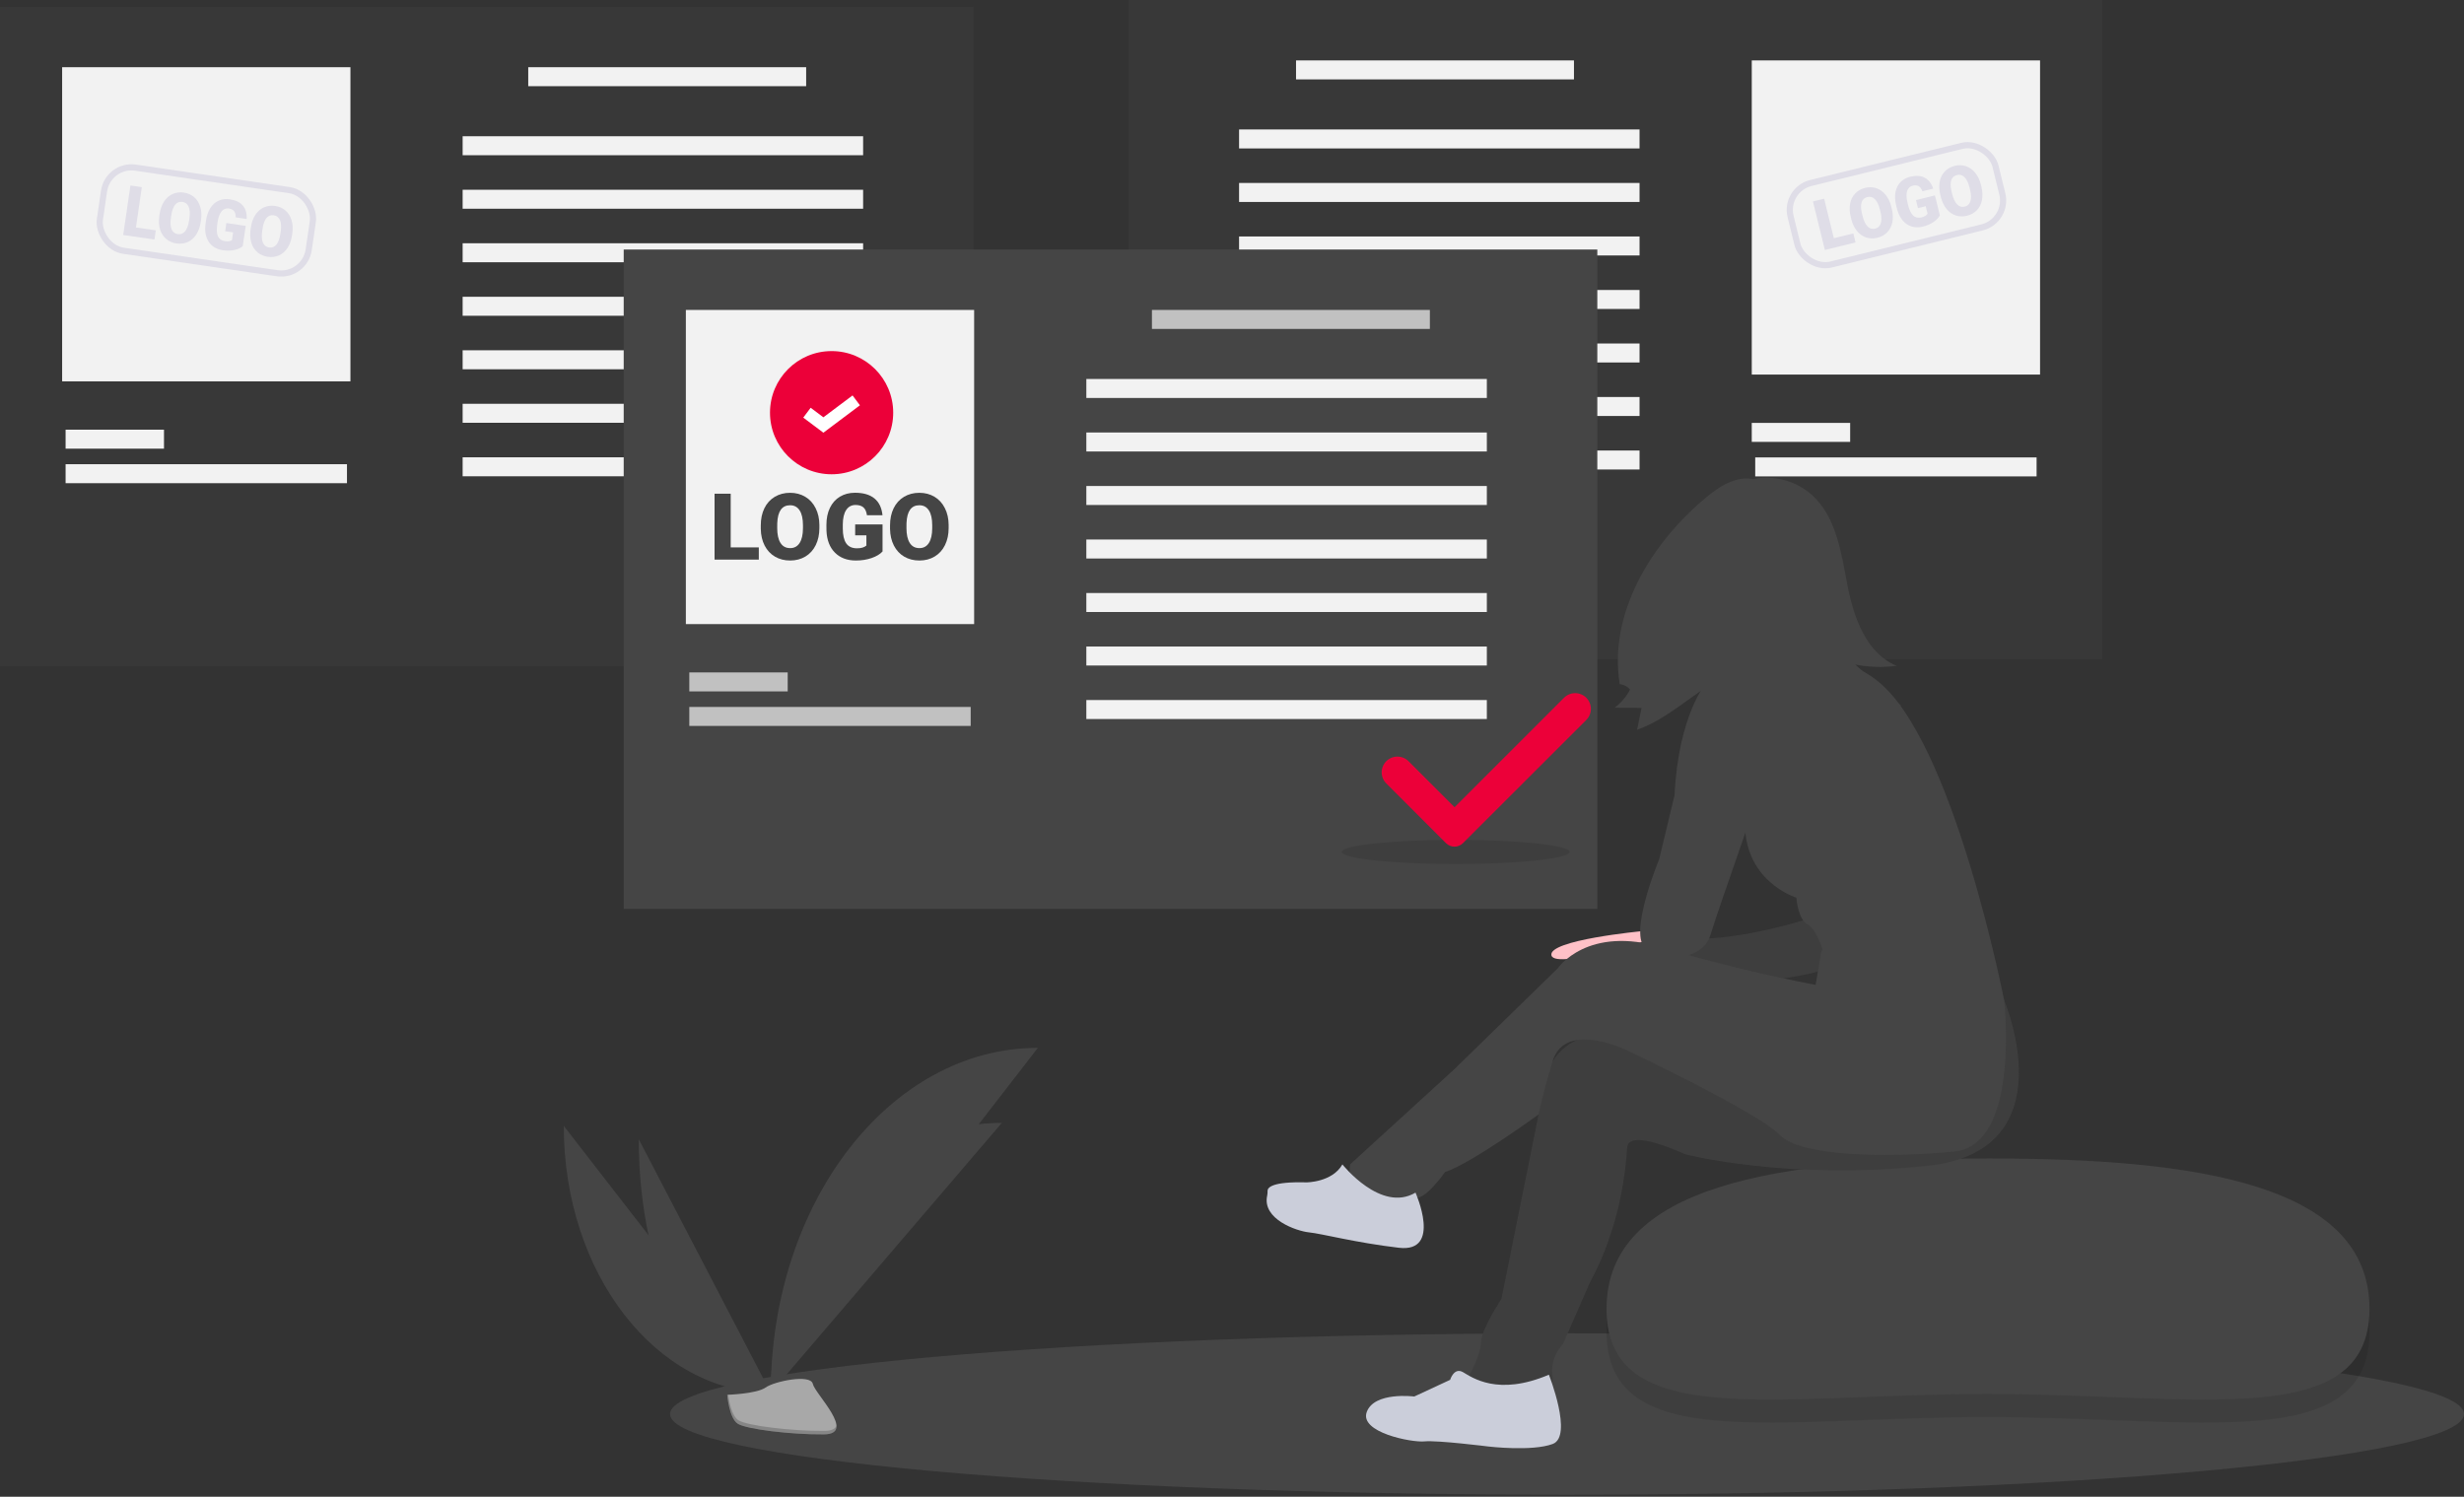 <svg width="400" height="243" viewBox="0 0 400 243" fill="none" xmlns="http://www.w3.org/2000/svg">
<rect x="0" y="0" width="400" height="243" fill="#333333" stroke="none"/>
<g clip-path="url(#clip0)">
<path d="M254.387 242.675C334.807 242.675 400 236.809 400 229.573C400 222.338 334.807 216.472 254.387 216.472C173.967 216.472 108.773 222.338 108.773 229.573C108.773 236.809 173.967 242.675 254.387 242.675Z" fill="#454545"/>
<path opacity="0.3" d="M183.213 107.05L341.265 107.05V0L183.213 0V107.05Z" fill="#454545"/>
<path d="M331.177 9.808H284.378V60.811H331.177V9.808Z" fill="#F2F2F2"/>
<path d="M297.703 38.674L300.866 37.897L301.225 39.359L296.246 40.583L294.308 32.7L296.125 32.253L297.703 38.674Z" fill="#DFDDE7"/>
<path d="M307.113 33.904C307.302 34.673 307.333 35.387 307.206 36.045C307.079 36.705 306.803 37.257 306.378 37.702C305.956 38.142 305.424 38.441 304.782 38.599C304.14 38.757 303.533 38.743 302.961 38.559C302.387 38.371 301.891 38.024 301.47 37.519C301.053 37.013 300.746 36.389 300.549 35.649L300.44 35.205C300.25 34.433 300.218 33.719 300.342 33.065C300.469 32.406 300.745 31.854 301.17 31.409C301.598 30.963 302.135 30.661 302.781 30.502C303.419 30.345 304.027 30.364 304.606 30.559C305.184 30.753 305.684 31.111 306.104 31.631C306.528 32.147 306.834 32.784 307.024 33.541L307.113 33.904ZM305.184 34.028C304.992 33.245 304.72 32.682 304.368 32.34C304.02 31.993 303.612 31.877 303.147 31.991C302.236 32.215 301.93 33.048 302.229 34.49L302.367 35.071C302.557 35.843 302.825 36.407 303.172 36.762C303.519 37.116 303.934 37.234 304.417 37.116C304.876 37.003 305.18 36.712 305.328 36.243C305.476 35.774 305.458 35.157 305.273 34.391L305.184 34.028Z" fill="#DFDDE7"/>
<path d="M314.909 34.962C314.71 35.355 314.365 35.717 313.876 36.048C313.386 36.379 312.82 36.623 312.179 36.781C311.192 37.024 310.326 36.902 309.58 36.415C308.835 35.928 308.303 35.127 307.985 34.011L307.812 33.33C307.621 32.554 307.586 31.845 307.706 31.203C307.826 30.558 308.091 30.02 308.501 29.59C308.914 29.155 309.441 28.859 310.083 28.701C311.021 28.471 311.805 28.517 312.433 28.841C313.065 29.161 313.533 29.756 313.838 30.626L312.089 31.056C311.918 30.631 311.707 30.35 311.453 30.213C311.2 30.076 310.884 30.055 310.504 30.148C310.049 30.26 309.746 30.549 309.597 31.014C309.448 31.479 309.464 32.088 309.645 32.839L309.762 33.316C309.956 34.103 310.229 34.663 310.582 34.998C310.938 35.327 311.391 35.424 311.944 35.289C312.416 35.172 312.741 34.976 312.918 34.699L312.617 33.475L311.354 33.786L311.034 32.481L314.114 31.724L314.909 34.962Z" fill="#DFDDE7"/>
<path d="M321.658 30.328C321.847 31.097 321.878 31.811 321.751 32.47C321.624 33.129 321.348 33.681 320.923 34.126C320.501 34.567 319.969 34.866 319.327 35.024C318.685 35.182 318.078 35.168 317.506 34.983C316.932 34.795 316.435 34.449 316.015 33.943C315.598 33.437 315.291 32.814 315.094 32.074L314.985 31.63C314.795 30.858 314.763 30.144 314.887 29.49C315.014 28.831 315.29 28.279 315.715 27.834C316.143 27.388 316.68 27.085 317.326 26.927C317.964 26.77 318.572 26.789 319.151 26.983C319.729 27.178 320.229 27.536 320.649 28.056C321.073 28.572 321.379 29.209 321.569 29.966L321.658 30.328ZM319.729 30.453C319.537 29.669 319.265 29.107 318.913 28.764C318.565 28.417 318.157 28.301 317.692 28.416C316.781 28.64 316.475 29.473 316.774 30.915L316.912 31.495C317.101 32.268 317.37 32.831 317.717 33.186C318.064 33.541 318.479 33.659 318.962 33.54C319.421 33.428 319.725 33.137 319.873 32.668C320.021 32.199 320.003 31.581 319.818 30.815L319.729 30.453Z" fill="#DFDDE7"/>
<rect x="289.605" y="30.782" width="34.254" height="13.634" rx="4.5" transform="rotate(-13.81 289.605 30.782)" stroke="#DFDDE7"/>
<path d="M210.396 12.891L255.513 12.891V9.808L210.396 9.808V12.891Z" fill="#F2F2F2"/>
<path d="M284.377 71.74H300.351V68.658H284.377V71.74Z" fill="#F2F2F2"/>
<path d="M284.938 77.345H330.616V74.262H284.938V77.345Z" fill="#F2F2F2"/>
<path d="M201.148 24.1L266.162 24.1V21.017L201.148 21.017V24.1Z" fill="#F2F2F2"/>
<path d="M201.148 32.788L266.162 32.788V29.705L201.148 29.705V32.788Z" fill="#F2F2F2"/>
<path d="M201.148 41.475L266.162 41.475V38.392L201.148 38.392V41.475Z" fill="#F2F2F2"/>
<path d="M201.148 50.162L266.162 50.162V47.08L201.148 47.08V50.162Z" fill="#F2F2F2"/>
<path d="M201.148 58.849L266.162 58.849V55.767L201.148 55.767V58.849Z" fill="#F2F2F2"/>
<path d="M201.148 67.537L266.162 67.537V64.454L201.148 64.454V67.537Z" fill="#F2F2F2"/>
<path d="M201.148 76.224L266.162 76.224V73.141L201.148 73.141V76.224Z" fill="#F2F2F2"/>
<path opacity="0.3" d="M158.053 1.102H0V108.152H158.053V1.102Z" fill="#454545"/>
<path d="M56.888 10.91H10.088V61.913H56.888V10.91Z" fill="#F2F2F2"/>
<path d="M22.068 36.928L25.291 37.4L25.073 38.889L19.999 38.148L21.173 30.115L23.024 30.386L22.068 36.928Z" fill="#DFDDE7"/>
<path d="M32.582 36.053C32.467 36.837 32.227 37.51 31.861 38.072C31.495 38.635 31.032 39.042 30.471 39.295C29.913 39.544 29.308 39.621 28.654 39.525C28 39.429 27.442 39.188 26.982 38.802C26.522 38.411 26.192 37.903 25.993 37.277C25.797 36.651 25.747 35.958 25.844 35.198L25.91 34.746C26.025 33.959 26.264 33.286 26.625 32.726C26.991 32.164 27.455 31.756 28.016 31.504C28.581 31.252 29.192 31.174 29.849 31.27C30.5 31.365 31.056 31.612 31.519 32.01C31.982 32.408 32.31 32.928 32.503 33.568C32.701 34.206 32.745 34.911 32.636 35.684L32.582 36.053ZM30.748 35.442C30.865 34.644 30.825 34.02 30.628 33.57C30.436 33.118 30.102 32.857 29.628 32.788C28.699 32.652 28.102 33.308 27.837 34.757L27.745 35.347C27.63 36.134 27.667 36.757 27.855 37.216C28.042 37.676 28.383 37.941 28.875 38.013C29.342 38.082 29.733 37.927 30.047 37.548C30.361 37.169 30.577 36.59 30.694 35.811L30.748 35.442Z" fill="#DFDDE7"/>
<path d="M39.406 39.969C39.072 40.259 38.617 40.465 38.039 40.587C37.461 40.709 36.845 40.722 36.191 40.626C35.185 40.48 34.429 40.04 33.921 39.309C33.414 38.577 33.223 37.635 33.349 36.481L33.445 35.785C33.561 34.994 33.795 34.324 34.148 33.775C34.502 33.222 34.95 32.823 35.492 32.58C36.038 32.333 36.638 32.257 37.292 32.352C38.248 32.492 38.957 32.831 39.417 33.367C39.881 33.901 40.091 34.628 40.046 35.55L38.264 35.289C38.266 34.831 38.175 34.491 37.992 34.269C37.809 34.047 37.525 33.908 37.138 33.851C36.674 33.783 36.285 33.937 35.971 34.312C35.658 34.687 35.444 35.257 35.328 36.021L35.258 36.506C35.14 37.308 35.182 37.93 35.383 38.373C35.589 38.812 35.972 39.073 36.535 39.155C37.017 39.226 37.392 39.166 37.66 38.976L37.842 37.729L36.555 37.541L36.75 36.212L39.888 36.67L39.406 39.969Z" fill="#DFDDE7"/>
<path d="M47.402 38.219C47.288 39.003 47.048 39.676 46.682 40.238C46.316 40.801 45.852 41.208 45.291 41.461C44.734 41.71 44.128 41.786 43.474 41.691C42.82 41.595 42.263 41.354 41.802 40.968C41.342 40.577 41.013 40.069 40.813 39.443C40.617 38.817 40.568 38.124 40.664 37.364L40.73 36.912C40.846 36.125 41.084 35.452 41.446 34.892C41.812 34.33 42.275 33.922 42.837 33.67C43.401 33.418 44.012 33.34 44.67 33.436C45.32 33.531 45.877 33.778 46.339 34.176C46.802 34.574 47.13 35.094 47.324 35.734C47.522 36.372 47.566 37.077 47.456 37.85L47.402 38.219ZM45.569 37.608C45.685 36.809 45.645 36.186 45.449 35.736C45.256 35.284 44.923 35.023 44.448 34.953C43.52 34.818 42.923 35.474 42.657 36.923L42.566 37.513C42.451 38.3 42.487 38.923 42.675 39.382C42.863 39.842 43.203 40.107 43.695 40.179C44.163 40.248 44.554 40.093 44.867 39.714C45.181 39.335 45.397 38.756 45.515 37.977L45.569 37.608Z" fill="#DFDDE7"/>
<rect x="17.539" y="26.567" width="34.254" height="13.634" rx="4.5" transform="rotate(8.314 17.539 26.567)" stroke="#DFDDE7"/>
<path d="M130.87 10.91H85.752V13.993H130.87V10.91Z" fill="#F2F2F2"/>
<path d="M26.622 69.759H10.649V72.842H26.622V69.759Z" fill="#F2F2F2"/>
<path d="M56.327 75.364H10.649V78.447H56.327V75.364Z" fill="#F2F2F2"/>
<path d="M140.118 22.119H75.103V25.202H140.118V22.119Z" fill="#F2F2F2"/>
<path d="M140.118 30.807H75.103V33.889H140.118V30.807Z" fill="#F2F2F2"/>
<path d="M140.118 39.494H75.103V42.577H140.118V39.494Z" fill="#F2F2F2"/>
<path d="M140.118 48.181H75.103V51.264H140.118V48.181Z" fill="#F2F2F2"/>
<path d="M140.118 56.869H75.103V59.951H140.118V56.869Z" fill="#F2F2F2"/>
<path d="M140.118 65.556H75.103V68.638H140.118V65.556Z" fill="#F2F2F2"/>
<path d="M140.118 74.243H75.103V77.326H140.118V74.243Z" fill="#F2F2F2"/>
<path d="M259.304 40.511H101.251V147.56H259.304V40.511Z" fill="#454545"/>
<path opacity="0.1" d="M236.325 140.274C246.54 140.274 254.82 139.396 254.82 138.313C254.82 137.229 246.54 136.351 236.325 136.351C226.11 136.351 217.829 137.229 217.829 138.313C217.829 139.396 226.11 140.274 236.325 140.274Z" fill="black"/>
<path d="M158.139 50.319H111.34V101.322H158.139V50.319Z" fill="#F2F2F2"/>
<path d="M118.621 88.869H123.183V90.853H116V80.154H118.621V88.869Z" fill="#454545"/>
<path d="M133.017 85.724C133.017 86.767 132.821 87.691 132.428 88.494C132.034 89.298 131.474 89.917 130.747 90.353C130.026 90.784 129.202 91 128.276 91C127.35 91 126.529 90.792 125.812 90.375C125.095 89.954 124.535 89.354 124.132 88.575C123.733 87.796 123.524 86.902 123.504 85.893V85.291C123.504 84.242 123.699 83.319 124.087 82.52C124.48 81.717 125.04 81.097 125.767 80.661C126.499 80.225 127.33 80.007 128.261 80.007C129.182 80.007 130.003 80.223 130.725 80.654C131.447 81.085 132.007 81.7 132.405 82.498C132.808 83.292 133.013 84.203 133.017 85.232V85.724ZM130.352 85.276C130.352 84.213 130.17 83.407 129.807 82.858C129.448 82.305 128.933 82.028 128.261 82.028C126.947 82.028 126.252 82.998 126.178 84.938L126.17 85.724C126.17 86.772 126.347 87.578 126.7 88.142C127.054 88.705 127.579 88.987 128.276 88.987C128.938 88.987 129.448 88.71 129.807 88.156C130.165 87.603 130.347 86.807 130.352 85.768V85.276Z" fill="#454545"/>
<path d="M143.27 89.53C142.867 89.971 142.277 90.326 141.5 90.596C140.724 90.865 139.872 91 138.946 91C137.523 91 136.385 90.571 135.534 89.714C134.683 88.857 134.227 87.664 134.167 86.136L134.16 85.21C134.16 84.156 134.349 83.238 134.727 82.454C135.106 81.666 135.646 81.061 136.348 80.639C137.055 80.213 137.871 80 138.797 80C140.151 80 141.201 80.306 141.948 80.918C142.7 81.526 143.138 82.435 143.262 83.645H140.738C140.649 83.047 140.455 82.621 140.156 82.366C139.857 82.111 139.434 81.984 138.887 81.984C138.23 81.984 137.722 82.258 137.363 82.807C137.005 83.356 136.823 84.139 136.818 85.158V85.805C136.818 86.873 137.002 87.676 137.371 88.215C137.744 88.749 138.329 89.016 139.126 89.016C139.808 89.016 140.315 88.867 140.649 88.568V86.907H138.827V85.136H143.27V89.53Z" fill="#454545"/>
<path d="M154 85.724C154 86.767 153.803 87.691 153.41 88.494C153.017 89.298 152.457 89.917 151.73 90.353C151.008 90.784 150.184 91 149.258 91C148.332 91 147.511 90.792 146.794 90.375C146.077 89.954 145.517 89.354 145.114 88.575C144.716 87.796 144.507 86.902 144.487 85.893V85.291C144.487 84.242 144.681 83.319 145.069 82.52C145.463 81.717 146.023 81.097 146.749 80.661C147.481 80.225 148.313 80.007 149.243 80.007C150.164 80.007 150.986 80.223 151.708 80.654C152.429 81.085 152.989 81.7 153.388 82.498C153.791 83.292 153.995 84.203 154 85.232V85.724ZM151.334 85.276C151.334 84.213 151.153 83.407 150.789 82.858C150.431 82.305 149.916 82.028 149.243 82.028C147.929 82.028 147.235 82.998 147.16 84.938L147.153 85.724C147.153 86.772 147.329 87.578 147.683 88.142C148.036 88.705 148.561 88.987 149.258 88.987C149.92 88.987 150.431 88.71 150.789 88.156C151.148 87.603 151.329 86.807 151.334 85.768V85.276Z" fill="#454545"/>
<circle cx="135" cy="67" r="10" fill="#EC0039"/>
<path d="M131 67L133.667 69L139 65" stroke="white" stroke-width="2"/>
<path d="M232.121 50.319H187.003V53.401H232.121V50.319Z" fill="#C1C1C1"/>
<path d="M127.874 109.168H111.9V112.251H127.874V109.168Z" fill="#C1C1C1"/>
<path d="M157.579 114.773H111.9V117.855H157.579V114.773Z" fill="#C1C1C1"/>
<path d="M241.369 61.528H176.354V64.611H241.369V61.528Z" fill="#F2F2F2"/>
<path d="M241.369 70.216H176.354V73.298H241.369V70.216Z" fill="#F2F2F2"/>
<path d="M241.369 78.903H176.354V81.985H241.369V78.903Z" fill="#F2F2F2"/>
<path d="M241.369 87.59H176.354V90.673H241.369V87.59Z" fill="#F2F2F2"/>
<path d="M241.369 96.277H176.354V99.36H241.369V96.277Z" fill="#F2F2F2"/>
<path d="M241.369 104.965H176.354V108.047H241.369V104.965Z" fill="#F2F2F2"/>
<path d="M241.369 113.652H176.354V116.735H241.369V113.652Z" fill="#F2F2F2"/>
<path d="M253.901 113.28L236.128 131.053L228.658 123.583C228.421 123.346 228.14 123.158 227.83 123.029C227.52 122.901 227.188 122.835 226.853 122.835C226.517 122.835 226.185 122.901 225.876 123.029C225.566 123.158 225.284 123.346 225.047 123.583C224.81 123.82 224.622 124.102 224.494 124.411C224.365 124.721 224.299 125.053 224.299 125.389C224.299 125.724 224.365 126.056 224.494 126.366C224.622 126.676 224.81 126.957 225.047 127.194L234.739 136.886C235.104 137.251 235.6 137.457 236.116 137.457C236.633 137.457 237.128 137.252 237.494 136.887L257.51 116.892C257.747 116.655 257.935 116.373 258.064 116.063C258.192 115.754 258.258 115.422 258.259 115.086C258.259 114.751 258.193 114.419 258.064 114.109C257.936 113.799 257.748 113.518 257.511 113.28C257.032 112.802 256.383 112.533 255.706 112.533C255.029 112.533 254.379 112.802 253.901 113.28Z" fill="#EC0039"/>
<path opacity="0.1" d="M384.653 216.219C384.653 236.258 356.721 230.059 322.521 230.059C288.321 230.059 260.803 236.258 260.803 216.219C260.803 196.18 288.732 191.821 322.932 191.821C357.132 191.821 384.653 196.18 384.653 216.219Z" fill="black"/>
<path d="M384.653 212.475C384.653 232.514 356.721 226.316 322.521 226.316C288.321 226.316 260.803 232.514 260.803 212.475C260.803 192.436 288.732 188.078 322.932 188.078C357.132 188.078 384.653 192.436 384.653 212.475Z" fill="#454545"/>
<path d="M267.889 149.697L266.624 151.167C266.624 151.167 251.235 152.612 251.859 155.11C252.484 157.608 270.388 151.779 270.388 151.779L267.889 149.697Z" fill="#FFC1C7"/>
<path d="M295.786 148.448C295.786 148.448 279.339 154.277 270.387 151.779L274.551 160.106C274.551 160.106 295.786 159.482 299.533 155.734C303.281 151.987 295.786 148.448 295.786 148.448Z" fill="#454545"/>
<path opacity="0.1" d="M295.786 148.448C295.786 148.448 279.339 154.277 270.387 151.779L274.551 160.106C274.551 160.106 295.786 159.482 299.533 155.734C303.281 151.987 295.786 148.448 295.786 148.448Z" fill="black"/>
<path d="M284.648 103.792C290.742 103.792 295.682 98.852 295.682 92.758C295.682 86.665 290.742 81.725 284.648 81.725C278.554 81.725 273.614 86.665 273.614 92.758C273.614 98.852 278.554 103.792 284.648 103.792Z" fill="#FFC1C7"/>
<path d="M294.056 103.117C294.436 103.842 294.917 104.509 295.485 105.099C296.997 106.743 298.8 108.092 300.804 109.078C294.542 110.351 288.216 111.292 281.854 111.896C282.526 109.531 281.642 107.001 280.453 104.848C279.265 102.695 277.75 100.689 277.007 98.345L284.464 98.546C285.818 98.582 287.175 98.623 288.528 98.556C289.539 98.507 291.224 97.901 292.168 98.124C294.163 98.596 293.185 101.347 294.056 103.117Z" fill="#FFC1C7"/>
<path d="M319.103 154.902L325.348 162.396C325.348 162.396 335.758 186.754 313.065 189.252C290.373 191.751 273.51 187.379 273.51 187.379C273.51 187.379 264.35 183.007 264.142 186.338C263.934 189.669 263.101 199.037 258.105 208.197L253.733 218.19C253.733 218.19 251.443 220.48 252.067 223.603C252.692 226.726 238.119 227.767 238.327 223.603C238.327 223.603 240.409 220.064 240.409 217.982C240.409 215.9 243.74 210.904 243.74 210.904L249.777 180.925C249.777 180.925 249.361 165.519 263.517 168.434C277.674 171.348 297.868 167.809 297.868 167.809L302.448 151.779L319.103 154.902Z" fill="#454545"/>
<path opacity="0.1" d="M319.103 154.902L325.348 162.396C325.348 162.396 335.758 186.754 313.065 189.252C290.373 191.751 273.51 187.379 273.51 187.379C273.51 187.379 264.35 183.007 264.142 186.338C263.934 189.669 263.101 199.037 258.105 208.197L253.733 218.19C253.733 218.19 251.443 220.48 252.067 223.603C252.692 226.726 238.119 227.767 238.327 223.603C238.327 223.603 240.409 220.064 240.409 217.982C240.409 215.9 243.74 210.904 243.74 210.904L249.777 180.925C249.777 180.925 249.361 165.519 263.517 168.434C277.674 171.348 297.868 167.809 297.868 167.809L302.448 151.779L319.103 154.902Z" fill="black"/>
<path d="M295.682 154.353C295.682 154.353 314.731 147.199 325.348 162.396C325.348 162.396 328.055 185.921 317.229 186.962C306.403 188.003 292.247 187.795 288.916 184.256C285.585 180.717 264.558 170.724 264.558 170.724C264.558 170.724 254.091 165.385 252.038 172.322C249.985 179.259 249.777 180.925 249.777 180.925C249.777 180.925 238.951 188.836 234.579 190.293C234.579 190.293 231.665 194.457 229.999 194.457C228.334 194.457 218.133 196.747 219.174 189.044L236.037 173.638L252.9 157.192C252.9 157.192 257.688 150.114 269.971 153.861C278.123 156.287 286.391 158.302 294.745 159.898L295.682 154.353Z" fill="#454545"/>
<path d="M251.443 223.186C251.443 223.186 255.398 233.179 252.067 234.429C248.736 235.678 241.658 234.845 241.658 234.845C241.658 234.845 233.33 233.804 231.249 234.012C229.167 234.22 220.631 232.555 221.88 229.224C223.129 225.893 229.583 226.726 229.583 226.726L235.412 224.019C235.412 224.019 236.037 221.937 237.494 222.77C238.951 223.603 243.115 226.726 251.443 223.186Z" fill="#CBCEDA"/>
<path d="M229.791 193.624C229.791 193.624 234.163 203.409 227.085 202.576C220.006 201.743 214.594 200.286 212.512 200.078C210.509 199.878 204.847 197.944 205.715 194.091C205.762 193.842 205.781 193.588 205.772 193.335C205.772 192.817 206.474 191.803 212.095 191.959C212.095 191.959 216.259 191.959 217.925 189.044C217.925 189.044 224.17 196.955 229.791 193.624Z" fill="#CBCEDA"/>
<path d="M277.049 110.35C277.049 110.35 292.039 100.982 304.53 110.35C317.021 119.718 325.348 162.396 325.348 162.396L296.411 155.943C296.411 155.943 295.161 150.946 293.496 150.113C291.83 149.281 291.622 145.742 291.622 145.742C291.622 145.742 282.67 143.035 283.295 132.626C283.919 122.217 277.049 110.35 277.049 110.35Z" fill="#454545"/>
<path d="M284.752 110.766H277.049C277.049 110.766 272.469 115.971 271.844 129.087L269.346 139.496C269.346 139.496 264.142 151.987 267.264 154.069C270.387 156.151 276.425 155.943 277.674 151.779C278.923 147.615 287.458 123.466 287.458 123.466L284.752 110.766Z" fill="#454545"/>
<path d="M282.544 78.399C284.454 77.616 286.544 77.378 288.581 77.712C290.618 78.046 292.522 78.938 294.082 80.29C298.08 83.859 298.886 89.679 299.897 94.942C300.908 100.204 302.941 106.065 307.901 108.094C305.665 108.392 303.396 108.326 301.182 107.898L308.677 114.615L296.051 110.5C292.088 109.208 287.926 107.9 283.823 108.63C277.024 109.838 272.292 116.229 265.762 118.474L266.488 114.933L262.107 114.9C263.157 114.123 264.015 113.118 264.617 111.959C264.411 111.708 264.156 111.502 263.868 111.351C263.58 111.2 263.265 111.109 262.941 111.082C261.115 99.692 267.879 88.433 276.693 80.991C278.427 79.528 280.346 78.122 282.585 77.756C284.824 77.39 287.438 78.391 288.217 80.522" fill="#454545"/>
<path d="M91.519 182.787C91.519 206.75 106.552 226.14 125.13 226.14L91.519 182.787Z" fill="#454545"/>
<path d="M125.13 226.14C125.13 201.908 141.906 182.3 162.638 182.3L125.13 226.14Z" fill="#454545"/>
<path d="M103.696 184.959C103.696 207.721 113.283 226.14 125.13 226.14L103.696 184.959Z" fill="#454545"/>
<path d="M125.13 226.14C125.13 195.177 144.52 170.122 168.483 170.122L125.13 226.14Z" fill="#454545"/>
<path d="M118.059 226.446C118.059 226.446 122.825 226.299 124.262 225.276C125.698 224.253 131.594 223.032 131.95 224.672C132.307 226.313 139.114 232.832 133.732 232.875C128.351 232.919 121.228 232.037 119.794 231.164C118.36 230.29 118.059 226.446 118.059 226.446Z" fill="#A8A8A8"/>
<path opacity="0.2" d="M133.828 232.304C128.447 232.348 121.324 231.466 119.89 230.593C118.798 229.927 118.363 227.541 118.218 226.44C118.117 226.444 118.059 226.446 118.059 226.446C118.059 226.446 118.361 230.29 119.794 231.164C121.228 232.037 128.351 232.919 133.732 232.875C135.286 232.863 135.822 232.31 135.793 231.492C135.577 231.986 134.985 232.295 133.828 232.304Z" fill="black"/>
</g>
<defs>
<clipPath id="clip0">
<rect width="400" height="242.675" fill="white"/>
</clipPath>
</defs>
</svg>
